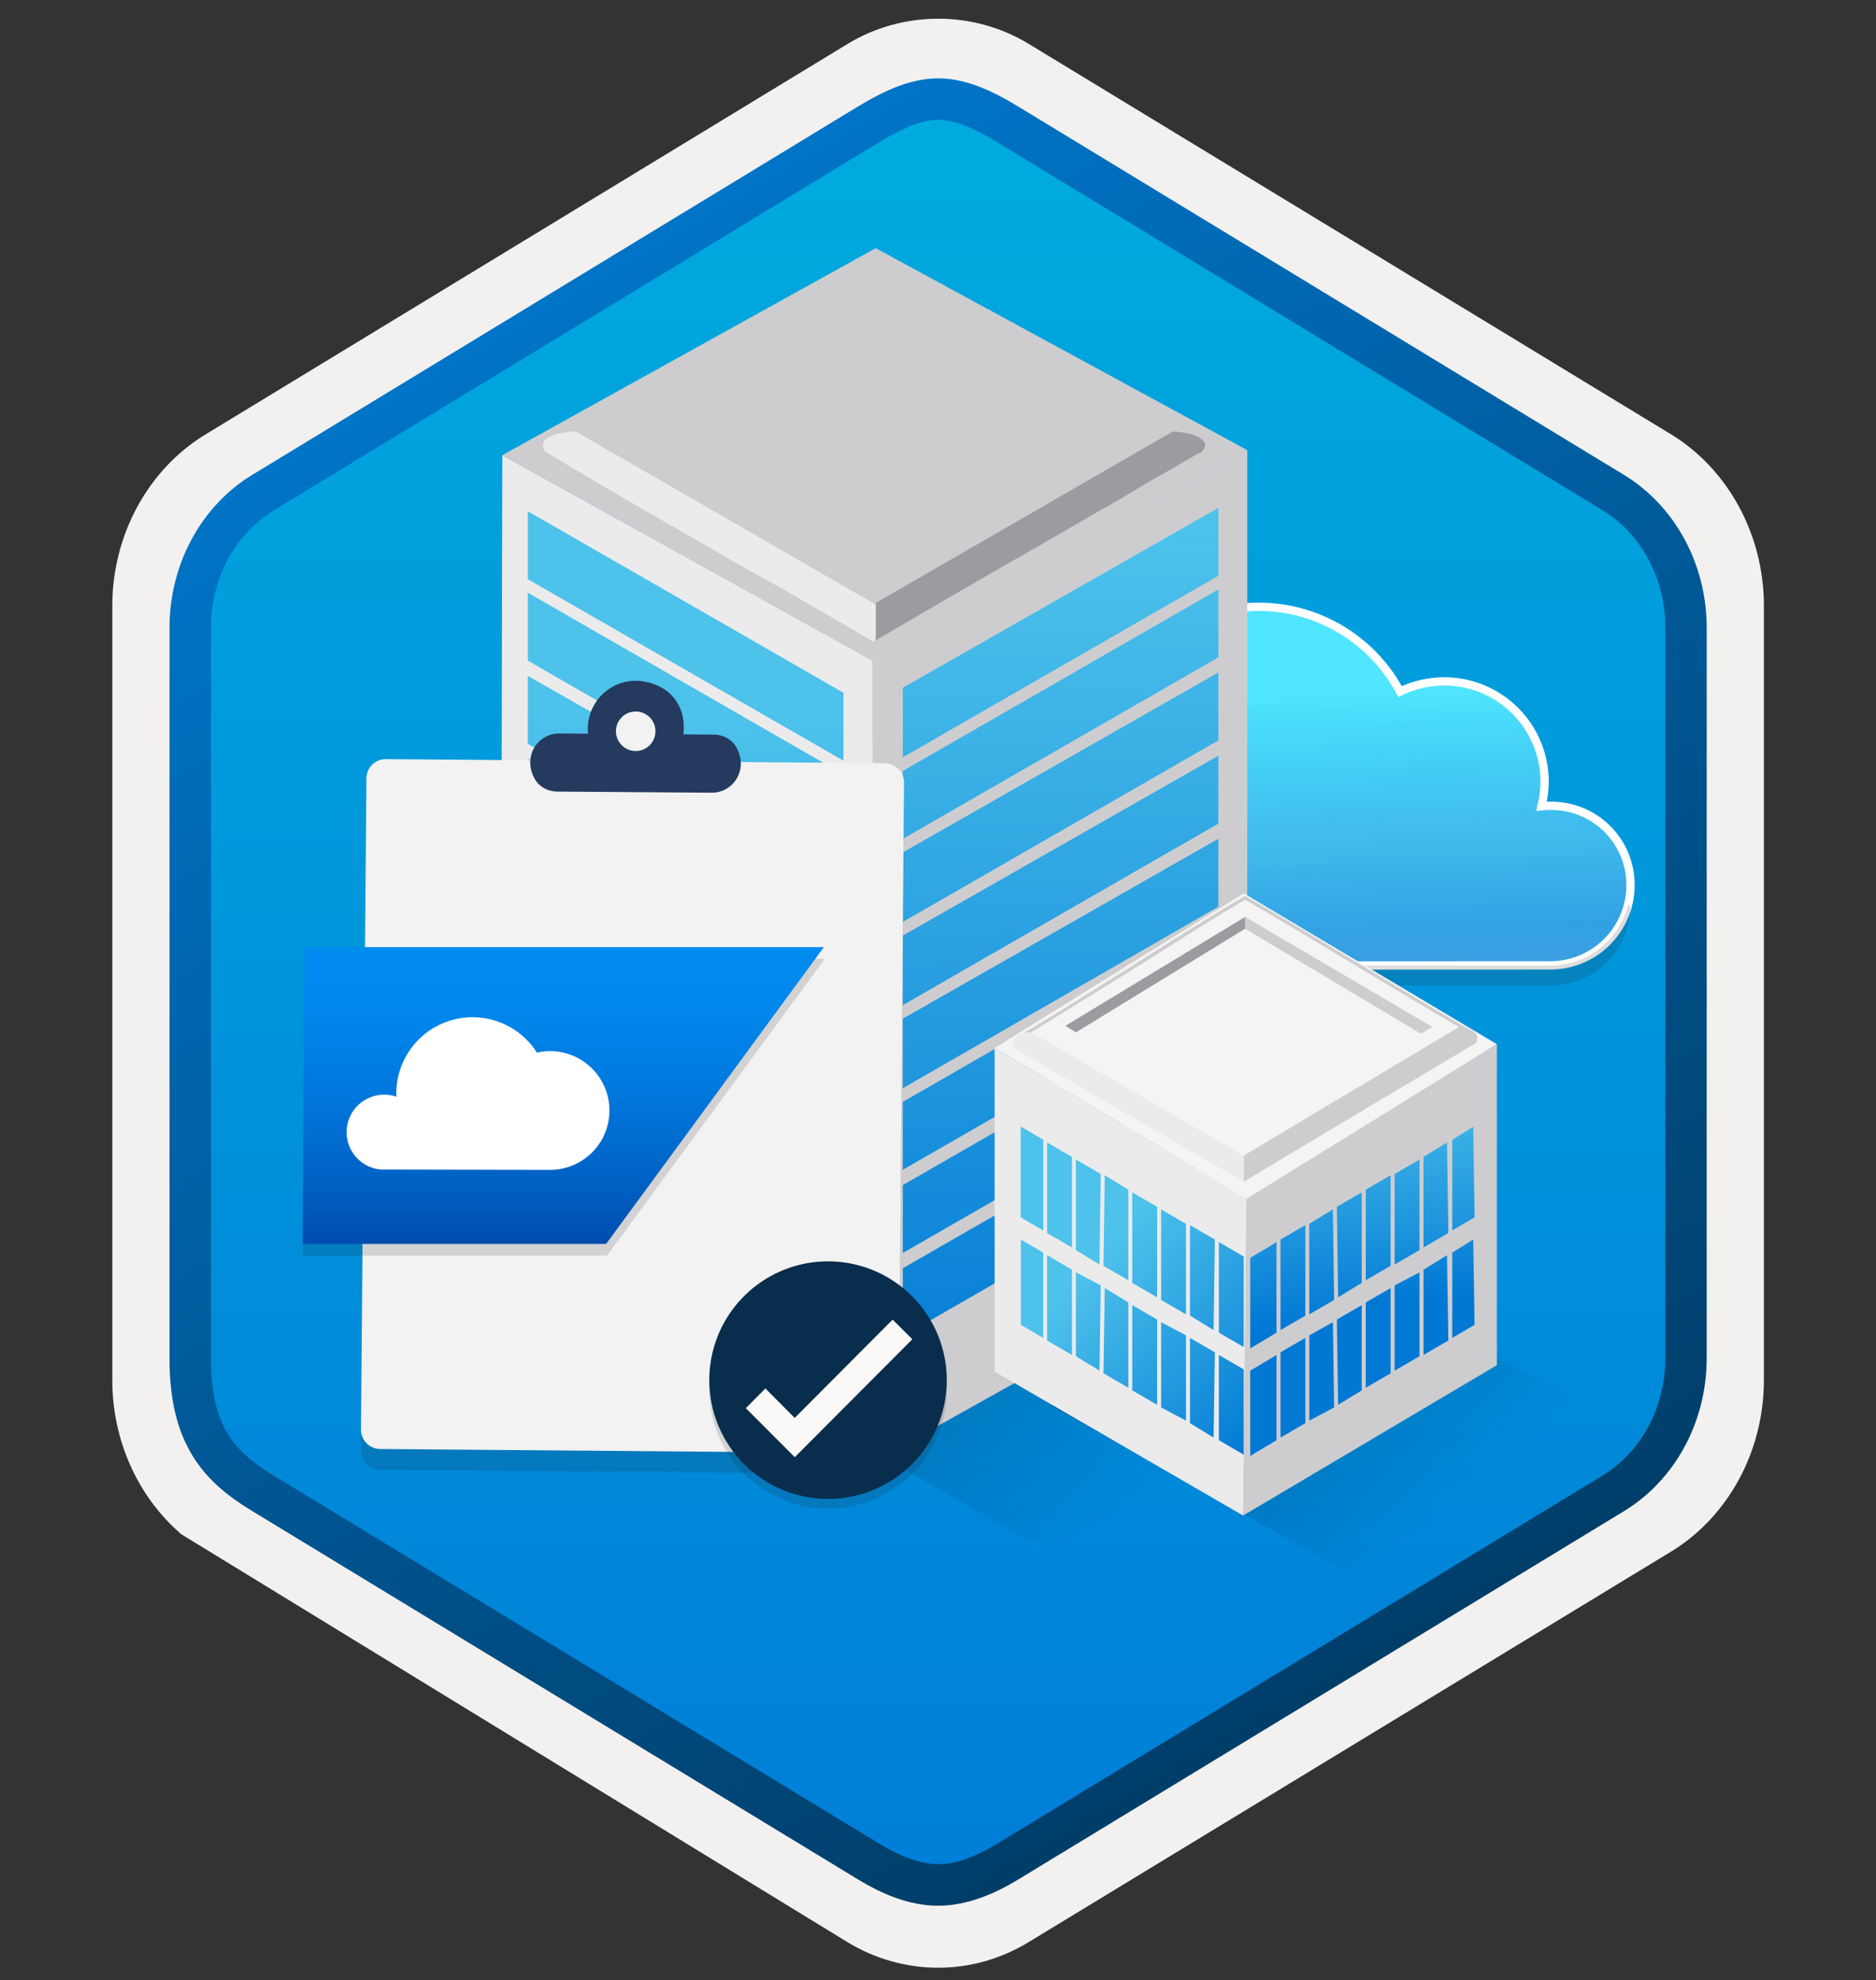 <svg width="181" height="191" viewBox="0 0 181 191" fill="none" xmlns="http://www.w3.org/2000/svg">
<rect x="0" y="0" width="181" height="191" fill="#333333" stroke="none"/>
<path d="M90.514 189.807C93.574 189.807 96.584 188.957 99.244 187.337L161.214 149.677C166.754 146.307 170.184 139.977 170.184 133.137V58.427C170.184 51.607 166.754 45.267 161.214 41.887L99.244 4.227C93.914 0.987 87.094 1.007 81.794 4.227L19.824 41.907C14.284 45.277 10.834 51.607 10.834 58.447V133.147C10.834 138.907 13.284 144.327 17.384 147.897V147.927L81.794 187.357C84.434 188.957 87.454 189.807 90.514 189.807ZM91.164 8.757C93.114 8.757 95.594 9.967 97.304 11.017L158.064 48.207C161.814 50.487 163.934 57.087 163.934 61.837L163.304 133.137C163.304 137.887 160.104 142.157 156.354 144.437L95.954 180.817C92.524 182.907 89.734 182.907 86.294 180.817L25.084 144.347C21.334 142.067 18.314 137.867 18.314 133.137V59.497C18.314 54.757 21.044 49.867 24.814 47.577L85.394 11.017C87.094 9.977 89.214 8.757 91.164 8.757Z" fill="#F2F1F0"/>
<path fill-rule="evenodd" clip-rule="evenodd" d="M98.414 12.337C95.964 10.837 93.244 10.087 90.514 10.087C87.784 10.087 85.064 10.847 82.614 12.337L26.484 46.667C21.464 49.737 18.354 55.487 18.354 61.737V129.837C18.354 136.067 21.454 141.837 26.484 144.907L82.614 179.237C85.064 180.737 87.784 181.487 90.514 181.487C93.244 181.487 95.964 180.747 98.414 179.237L154.544 144.907C159.564 141.837 162.674 136.067 162.674 129.837V61.737C162.674 55.507 159.574 49.757 154.544 46.667L98.414 12.337Z" fill="url(#paint0_linear_533_21019)"/>
<path fill-rule="evenodd" clip-rule="evenodd" d="M90.514 11.557C92.194 11.557 94.084 12.427 96.144 13.677L154.614 49.217C158.264 51.437 160.674 55.707 160.674 60.537V131.017C160.674 135.837 158.264 140.117 154.614 142.337L96.154 177.877C94.194 179.067 92.274 179.817 90.524 179.817C88.774 179.817 86.854 179.067 84.894 177.877L26.414 142.347C24.404 141.117 22.954 139.917 21.974 138.307C20.994 136.707 20.354 134.487 20.354 131.027V60.547C20.354 55.717 22.764 51.447 26.414 49.227L84.874 13.687C86.964 12.437 88.824 11.557 90.514 11.557ZM98.224 181.307L156.684 145.767C161.604 142.777 164.664 137.157 164.664 131.027V60.547C164.664 54.417 161.604 48.797 156.684 45.807L98.224 10.267C96.114 8.987 93.404 7.557 90.514 7.557C87.614 7.557 84.904 8.997 82.814 10.257H82.804L24.334 45.807C19.414 48.797 16.354 54.417 16.354 60.547V131.027C16.354 134.987 17.094 137.977 18.554 140.387C20.014 142.787 22.074 144.387 24.334 145.757L82.794 181.297C85.014 182.647 87.684 183.827 90.504 183.827C93.324 183.827 96.004 182.657 98.224 181.307Z" fill="url(#paint1_linear_533_21019)"/>
<path d="M107.549 93.138C105.596 93.14 103.715 92.401 102.286 91.071C100.856 89.74 99.984 87.917 99.845 85.969C99.707 84.021 100.313 82.093 101.541 80.574C102.768 79.055 104.526 78.058 106.459 77.784C106.146 76.538 105.984 75.258 105.979 73.973C105.983 70.527 107.137 67.181 109.26 64.466C111.382 61.752 114.351 59.824 117.694 58.989C121.037 58.154 124.564 58.461 127.713 59.859C130.863 61.257 133.455 63.668 135.077 66.708C136.411 66.062 137.872 65.726 139.354 65.724C141.917 65.728 144.374 66.748 146.187 68.559C148 70.371 149.022 72.828 149.028 75.391C149.022 76.192 148.922 76.99 148.731 77.769C149.022 77.737 149.315 77.725 149.607 77.731C150.619 77.72 151.622 77.91 152.559 78.29C153.496 78.671 154.348 79.234 155.066 79.947C155.783 80.66 156.352 81.509 156.738 82.444C157.124 83.379 157.32 84.381 157.315 85.392C157.313 87.443 156.497 89.41 155.046 90.859C153.595 92.308 151.628 93.123 149.577 93.123L107.549 93.138Z" fill="url(#paint2_linear_533_21019)"/>
<path opacity="0.25" d="M107.549 93.138C105.596 93.14 103.715 92.401 102.286 91.071C100.856 89.74 99.984 87.917 99.845 85.969C99.707 84.021 100.313 82.093 101.541 80.574C102.768 79.055 104.526 78.058 106.459 77.784C106.146 76.538 105.984 75.258 105.979 73.973C105.983 70.527 107.137 67.181 109.26 64.466C111.382 61.752 114.351 59.824 117.694 58.989C121.037 58.154 124.564 58.461 127.713 59.859C130.863 61.257 133.455 63.668 135.077 66.708C136.411 66.062 137.872 65.726 139.354 65.724C141.917 65.728 144.374 66.748 146.187 68.559C148 70.371 149.022 72.828 149.028 75.391C149.022 76.192 148.922 76.99 148.731 77.769C149.022 77.737 149.315 77.725 149.607 77.731C150.619 77.72 151.622 77.91 152.559 78.29C153.496 78.671 154.348 79.234 155.066 79.947C155.783 80.66 156.352 81.509 156.738 82.444C157.124 83.379 157.32 84.381 157.315 85.392C157.313 87.443 156.497 89.41 155.046 90.859C153.595 92.308 151.628 93.123 149.577 93.123L107.549 93.138Z" fill="url(#paint3_linear_533_21019)"/>
<path d="M107.549 93.138C105.596 93.14 103.715 92.401 102.286 91.071C100.856 89.74 99.984 87.917 99.845 85.969C99.707 84.021 100.313 82.093 101.541 80.574C102.768 79.055 104.526 78.058 106.459 77.784C106.146 76.538 105.984 75.258 105.979 73.973C105.983 70.527 107.137 67.181 109.26 64.466C111.382 61.752 114.351 59.824 117.694 58.989C121.037 58.154 124.564 58.461 127.713 59.859C130.863 61.257 133.455 63.668 135.077 66.708C136.411 66.062 137.872 65.726 139.354 65.724C141.917 65.728 144.374 66.748 146.187 68.559C148 70.371 149.022 72.828 149.028 75.391C149.022 76.192 148.922 76.99 148.731 77.769C149.022 77.737 149.315 77.725 149.607 77.731C150.619 77.72 151.622 77.91 152.559 78.29C153.496 78.671 154.348 79.234 155.066 79.947C155.783 80.66 156.352 81.509 156.738 82.444C157.124 83.379 157.32 84.381 157.315 85.392C157.313 87.443 156.497 89.41 155.046 90.859C153.595 92.308 151.628 93.123 149.577 93.123L107.549 93.138Z" stroke="white" stroke-width="0.8" stroke-miterlimit="10"/>
<path opacity="0.25" d="M106.099 75.802C106.028 76.389 105.987 76.98 105.977 77.571C105.977 77.67 105.977 77.769 105.977 77.868C106.131 77.832 106.286 77.804 106.442 77.784C106.284 77.132 106.17 76.47 106.099 75.802Z" fill="url(#paint4_linear_533_21019)"/>
<path opacity="0.15" d="M149.575 93.138H107.547C105.81 93.136 104.123 92.549 102.76 91.472C101.396 90.394 100.435 88.889 100.031 87.199C99.894 87.771 99.81 86.719 99.81 87.336C99.812 89.388 100.628 91.355 102.079 92.806C103.529 94.256 105.496 95.072 107.547 95.074H149.575C151.627 95.072 153.594 94.256 155.045 92.806C156.495 91.355 157.311 89.388 157.313 87.336C157.313 86.719 157.229 87.778 157.092 87.199C156.688 88.889 155.726 90.394 154.363 91.472C152.999 92.549 151.313 93.136 149.575 93.138V93.138Z" fill="#1F1D20"/>
<path opacity="0.25" d="M148.935 77.769C148.935 77.563 148.881 77.365 148.843 77.167C148.805 77.373 148.783 77.578 148.729 77.784C148.797 77.772 148.866 77.766 148.935 77.769V77.769Z" fill="url(#paint5_linear_533_21019)"/>
<path opacity="0.25" d="M100.907 149.454L62.199 127.64L99.749 109.43L136.326 129.6L100.907 149.454Z" fill="url(#paint6_linear_533_21019)"/>
<path d="M84.487 63.88L84.329 140.994L48.305 121.351L48.463 43.908L84.487 63.88Z" fill="#EBEBEB"/>
<path d="M84.158 63.552L84.316 140.994L120.34 120.851V43.422L84.158 63.552Z" fill="#CDCDD0"/>
<path d="M120.34 43.421L84.158 63.723L48.463 43.908L84.487 23.936L120.34 43.421Z" fill="#CDCDD0"/>
<path d="M81.382 66.828V73.38L50.923 55.868V49.316L81.382 66.828Z" fill="url(#paint7_linear_533_21019)"/>
<path d="M81.382 74.696V81.248L50.923 63.723V57.17L81.382 74.696Z" fill="url(#paint8_linear_533_21019)"/>
<path d="M81.382 82.55V89.261L50.923 71.749V65.196L81.382 82.55Z" fill="url(#paint9_linear_533_21019)"/>
<path d="M81.382 90.576V97.286L50.923 79.761V73.209L81.382 90.576Z" fill="url(#paint10_linear_533_21019)"/>
<path d="M81.382 98.589V105.299L50.923 87.787V81.235L81.382 98.589Z" fill="url(#paint11_linear_533_21019)"/>
<path d="M81.382 106.615V113.325L50.923 95.813V89.103L81.382 106.615Z" fill="url(#paint12_linear_533_21019)"/>
<path d="M81.382 114.64V121.351L50.923 103.667V97.115L81.382 114.64Z" fill="url(#paint13_linear_533_21019)"/>
<path d="M81.382 122.653V129.205L50.923 111.693V105.141L81.382 122.653Z" fill="url(#paint14_linear_533_21019)"/>
<path d="M87.105 66.341V73.051L117.551 55.539V48.987L87.105 66.341Z" fill="url(#paint15_linear_533_21019)"/>
<path d="M87.105 74.367V80.919L117.551 63.407V56.855L87.105 74.367Z" fill="url(#paint16_linear_533_21019)"/>
<path d="M87.105 82.222V88.932L117.551 71.419V64.867L87.105 82.222Z" fill="url(#paint17_linear_533_21019)"/>
<path d="M87.105 90.247V96.957L117.551 79.445V72.893L87.105 90.247Z" fill="url(#paint18_linear_533_21019)"/>
<path d="M87.105 98.26V104.97L117.551 87.458V80.906L87.105 98.26Z" fill="url(#paint19_linear_533_21019)"/>
<path d="M87.105 106.286V112.838L117.551 95.326V88.774L87.105 106.286Z" fill="url(#paint20_linear_533_21019)"/>
<path d="M87.105 114.312V120.864L117.551 103.352V96.8L87.105 114.312Z" fill="url(#paint21_linear_533_21019)"/>
<path d="M87.105 122.337V128.89L117.551 111.378V104.825L87.105 122.337Z" fill="url(#paint22_linear_533_21019)"/>
<path d="M84.158 24.107C94.631 30.159 105.117 36.224 115.59 42.277C115.103 41.948 114.274 41.79 113.13 41.619L84.158 24.922C84.158 24.423 84.158 24.107 84.158 24.107Z" fill="#CDCDD0"/>
<path d="M53.054 42.277C62.383 36.869 71.711 31.304 81.211 25.896C82.197 25.409 83.342 24.58 84.316 24.094C84.316 24.094 84.316 24.252 84.316 24.909L55.515 41.619C54.199 41.777 53.383 41.948 53.054 42.277Z" fill="#CDCDD0"/>
<path d="M84.329 61.92C80.066 59.46 75.974 57.013 71.724 54.71C65.501 51.105 59.12 47.5 52.896 43.737C52.568 43.579 52.41 43.408 52.41 43.079C52.252 42.593 52.739 41.764 55.515 41.606L84.487 58.315C84.487 60.118 84.487 61.262 84.487 61.591C84.329 61.92 84.329 61.92 84.329 61.92Z" fill="#EBEBEB"/>
<path d="M115.59 43.75L112.485 45.553C110.353 46.697 108.393 48.013 106.261 49.158L103.156 50.96L100.051 52.763C94.815 55.71 89.578 58.815 84.5 61.762C84.5 61.762 84.5 61.762 84.5 61.433C84.5 61.104 84.5 59.96 84.5 58.157L113.156 41.619C115.945 41.777 116.432 42.763 116.261 43.092C116.09 43.421 115.919 43.75 115.59 43.75Z" fill="#9B9BA0"/>
<path opacity="0.25" d="M129.726 151.531L101.504 135.63L128.893 122.353L155.56 137.064L129.726 151.531Z" fill="url(#paint23_linear_533_21019)"/>
<path d="M120.505 115.775L119.946 146.194L95.963 132.306V101.094L120.505 115.775Z" fill="#EBEBEB"/>
<path d="M120.251 115.389L119.946 146.184L144.417 131.686V100.718L120.251 115.389Z" fill="#CDCDD0"/>
<path d="M144.417 100.718L120.251 115.643L95.963 101.094L119.997 86.17L144.417 100.718Z" fill="#F4F4F4"/>
<path d="M106.587 113.365L106.465 122.099L108.864 123.491V114.758L106.587 113.365Z" fill="url(#paint24_linear_533_21019)"/>
<path d="M98.494 108.689V117.422L100.65 118.683V109.95L98.494 108.689Z" fill="url(#paint25_linear_533_21019)"/>
<path d="M112.026 116.659V125.393L114.426 126.785V118.052L112.026 116.659Z" fill="url(#paint26_linear_533_21019)"/>
<path d="M101.026 110.204V118.937L103.425 120.33V111.596L101.026 110.204Z" fill="url(#paint27_linear_533_21019)"/>
<path d="M103.801 111.851V120.584L106.079 121.977L106.201 113.243L103.801 111.851Z" fill="url(#paint28_linear_533_21019)"/>
<path d="M119.997 129.937V121.204L117.598 119.811V128.544L119.997 129.937Z" fill="url(#paint29_linear_533_21019)"/>
<path d="M114.812 118.174V126.907L117.089 128.3L117.211 119.567L114.812 118.174Z" fill="url(#paint30_linear_533_21019)"/>
<path d="M109.241 115.013V123.746L111.64 125.139V116.405L109.241 115.013Z" fill="url(#paint31_linear_533_21019)"/>
<path d="M106.587 124.244L106.465 132.469L108.864 133.861V125.637L106.587 124.244Z" fill="url(#paint32_linear_533_21019)"/>
<path d="M98.494 119.567V127.792L100.65 129.053V120.828L98.494 119.567Z" fill="url(#paint33_linear_533_21019)"/>
<path d="M98.494 108.689V117.422L100.65 118.683V109.95L98.494 108.689Z" fill="url(#paint34_linear_533_21019)"/>
<path d="M112.026 127.538V135.763L114.426 137.034V128.809L112.026 127.538Z" fill="url(#paint35_linear_533_21019)"/>
<path d="M101.026 121.082V129.307L103.425 130.7V122.475L101.026 121.082Z" fill="url(#paint36_linear_533_21019)"/>
<path d="M103.801 122.729V130.822L106.079 132.215L106.201 123.99L103.801 122.729Z" fill="url(#paint37_linear_533_21019)"/>
<path d="M119.997 140.317V132.093L117.598 130.7V138.925L119.997 140.317Z" fill="url(#paint38_linear_533_21019)"/>
<path d="M114.812 129.053V137.278L117.089 138.67L117.211 130.446L114.812 129.053Z" fill="url(#paint39_linear_533_21019)"/>
<path d="M109.241 125.891V134.116L111.64 135.508V127.284L109.241 125.891Z" fill="url(#paint40_linear_533_21019)"/>
<path d="M134.169 113.365V122.099L131.77 123.491V114.758L134.169 113.365Z" fill="url(#paint41_linear_533_21019)"/>
<path d="M142.14 108.689L142.272 117.422L140.117 118.683V109.95L142.14 108.689Z" fill="url(#paint42_linear_533_21019)"/>
<path d="M128.598 116.659L128.72 125.393L126.321 126.785V118.052L128.598 116.659Z" fill="url(#paint43_linear_533_21019)"/>
<path d="M139.608 110.204L139.741 118.937L137.341 120.33V111.596L139.608 110.204Z" fill="url(#paint44_linear_533_21019)"/>
<path d="M136.955 111.851V120.584L134.555 121.977V113.243L136.955 111.851Z" fill="url(#paint45_linear_533_21019)"/>
<path d="M120.627 130.069V121.336L123.159 119.821V128.554L120.627 130.069Z" fill="url(#paint46_linear_533_21019)"/>
<path d="M125.944 118.174V126.907L123.545 128.3V119.567L125.944 118.174Z" fill="url(#paint47_linear_533_21019)"/>
<path d="M131.384 115.013V123.746L129.106 125.139L128.984 116.405L131.384 115.013Z" fill="url(#paint48_linear_533_21019)"/>
<path d="M134.169 124.244V132.469L131.77 133.861V125.637L134.169 124.244Z" fill="url(#paint49_linear_533_21019)"/>
<path d="M142.14 119.567L142.272 127.792L140.117 129.053V120.828L142.14 119.567Z" fill="url(#paint50_linear_533_21019)"/>
<path d="M128.598 127.538L128.72 135.763L126.321 137.034V128.809L128.598 127.538Z" fill="url(#paint51_linear_533_21019)"/>
<path d="M139.608 121.082L139.741 129.307L137.341 130.7V122.475L139.608 121.082Z" fill="url(#paint52_linear_533_21019)"/>
<path d="M136.955 122.729V130.822L134.555 132.215V123.99L136.955 122.729Z" fill="url(#paint53_linear_533_21019)"/>
<path d="M120.627 140.439V132.215L123.159 130.7V138.925L120.627 140.439Z" fill="url(#paint54_linear_533_21019)"/>
<path d="M125.944 129.053V137.278L123.545 138.67V130.446L125.944 129.053Z" fill="url(#paint55_linear_533_21019)"/>
<path d="M131.384 125.891V134.116L129.106 135.508L128.984 127.284L131.384 125.891Z" fill="url(#paint56_linear_533_21019)"/>
<path d="M120.129 86.424C127.337 90.602 134.8 95.279 142.018 99.457C141.764 99.335 141.388 99.203 140.747 99.081L120.129 86.8C120.129 86.546 120.129 86.424 120.129 86.424Z" fill="#CDCDD0"/>
<path d="M98.24 99.956C105.326 95.787 113.043 90.592 120.129 86.424C120.129 86.424 120.129 86.546 120.129 86.8L99.501 99.579C98.871 99.579 98.494 99.701 98.24 99.956Z" fill="#CDCDD0"/>
<path d="M140.747 99.071C134.291 102.741 126.321 107.672 119.997 111.464C113.541 107.794 105.957 103.372 99.501 99.569C105.957 95.909 113.795 90.47 120.129 86.8C126.575 90.47 134.291 95.401 140.747 99.071Z" fill="#F4F4F4"/>
<path d="M119.997 113.996C112.789 109.817 105.326 105.517 98.24 101.348C97.986 101.226 97.864 101.094 97.732 100.718C97.61 100.342 97.986 99.701 99.501 99.579L119.997 111.474C119.997 112.613 119.997 113.376 119.997 113.752C119.997 113.874 119.997 113.996 119.997 113.996Z" fill="#EBEBEB"/>
<path d="M142.018 100.84C142.018 100.84 122.03 112.735 120.007 113.996C120.007 113.996 120.007 112.603 120.007 111.464L140.757 99.071C142.272 99.193 142.658 99.956 142.526 100.21C142.516 100.596 142.262 100.718 142.018 100.84Z" fill="#CDCDD0"/>
<path d="M120.129 89.586V88.447L138.216 99.071L137.077 99.701L120.129 89.586Z" fill="#CDCDD0"/>
<path d="M120.129 89.586V88.447L102.795 98.949L103.812 99.579L120.129 89.586Z" fill="#9B9BA0"/>
<path opacity="0.15" d="M85.356 75.608L37.233 75.212C36.189 75.201 35.343 76.036 35.343 77.08L34.827 139.881C34.816 140.925 35.651 141.771 36.694 141.771L84.817 142.167C85.861 142.178 86.707 141.343 86.707 140.299L87.223 77.497C87.212 76.465 86.377 75.619 85.356 75.608Z" fill="#1F1D20"/>
<path d="M85.367 73.619L37.244 73.223C36.2 73.212 35.354 74.047 35.354 75.091L34.827 137.882C34.816 138.925 35.651 139.771 36.694 139.771L84.817 140.167C85.861 140.178 86.707 139.343 86.707 138.299L87.223 75.498C87.223 74.476 86.399 73.63 85.367 73.619Z" fill="#F2F2F2"/>
<path fill-rule="evenodd" clip-rule="evenodd" d="M63.821 66.324C65.183 67.06 65.975 68.521 65.964 70.059V70.433C65.964 70.576 65.953 70.697 65.942 70.839L68.897 70.861C69.776 70.872 70.6 71.312 71.04 72.081C72.27 74.267 70.71 76.487 68.655 76.465L53.735 76.355C52.856 76.344 52.032 75.904 51.593 75.135C50.362 72.949 51.922 70.729 53.977 70.751L56.724 70.773C56.713 70.641 56.713 70.51 56.713 70.367V70.246C56.757 66.906 60.305 64.434 63.821 66.324Z" fill="#243A5E"/>
<path d="M61.316 72.443C62.371 72.454 63.228 71.608 63.239 70.554C63.25 69.499 62.404 68.642 61.349 68.631C60.294 68.62 59.437 69.466 59.426 70.521C59.426 71.576 60.261 72.432 61.316 72.443Z" fill="#F2F2F2"/>
<path opacity="0.15" d="M79.89 145.519C82.156 145.519 84.371 144.847 86.255 143.588C88.139 142.329 89.608 140.539 90.475 138.446C91.342 136.352 91.569 134.048 91.127 131.826C90.685 129.603 89.593 127.561 87.991 125.959C86.389 124.357 84.348 123.266 82.125 122.823C79.903 122.381 77.598 122.608 75.504 123.475C73.411 124.343 71.622 125.811 70.363 127.695C69.104 129.58 68.432 131.795 68.432 134.061C68.432 135.566 68.728 137.055 69.303 138.446C69.879 139.836 70.724 141.099 71.788 142.163C72.852 143.227 74.114 144.071 75.504 144.646C76.894 145.222 78.385 145.519 79.89 145.519Z" fill="#1F1D20"/>
<path d="M79.89 144.584C82.156 144.584 84.371 143.913 86.255 142.654C88.139 141.395 89.608 139.605 90.475 137.512C91.342 135.418 91.569 133.114 91.127 130.891C90.685 128.669 89.593 126.627 87.991 125.025C86.388 123.423 84.348 122.331 82.125 121.889C79.903 121.447 77.598 121.674 75.504 122.541C73.411 123.409 71.622 124.877 70.363 126.761C69.104 128.645 68.432 130.861 68.432 133.127C68.432 134.632 68.728 136.121 69.303 137.512C69.879 138.902 70.724 140.165 71.788 141.229C72.852 142.293 74.114 143.137 75.504 143.712C76.894 144.288 78.385 144.584 79.89 144.584Z" fill="#092D4C"/>
<path d="M86.123 127.291L76.673 136.772L73.846 133.929L71.962 135.83L76.682 140.559L88.024 129.184L86.123 127.291Z" fill="#FAF9F8"/>
<path opacity="0.15" d="M58.569 121.119H29.2L29.378 92.485H79.582L58.569 121.119Z" fill="#1F1D20"/>
<path d="M58.477 119.993H29.207L29.354 91.359L79.49 91.359L58.477 119.993Z" fill="url(#paint57_linear_533_21019)"/>
<path d="M58.666 108.357C58.675 108.299 58.691 108.24 58.7 108.19C58.856 107.363 58.829 106.511 58.62 105.696C58.41 104.88 58.024 104.121 57.488 103.472C56.952 102.823 56.279 102.299 55.518 101.939C54.757 101.579 53.926 101.391 53.084 101.388C52.654 101.387 52.224 101.437 51.806 101.539C50.952 100.192 49.685 99.16 48.194 98.596C46.703 98.033 45.069 97.968 43.539 98.413C42.008 98.858 40.664 99.788 39.707 101.063C38.751 102.338 38.234 103.889 38.235 105.483C38.235 105.583 38.235 105.683 38.243 105.784C37.861 105.655 37.46 105.59 37.057 105.591C36.128 105.592 35.236 105.949 34.563 106.589C33.89 107.229 33.49 108.103 33.443 109.03C33.397 109.958 33.709 110.867 34.315 111.571C34.921 112.275 35.774 112.719 36.698 112.811L53.076 112.845C54.095 112.843 55.096 112.571 55.976 112.056C56.855 111.54 57.582 110.8 58.081 109.912C58.106 109.861 58.14 109.811 58.165 109.761C58.386 109.314 58.554 108.843 58.666 108.357V108.357Z" fill="white"/>
<defs>
<linearGradient id="paint0_linear_533_21019" x1="90.514" y1="10.087" x2="90.514" y2="181.487" gradientUnits="userSpaceOnUse">
<stop stop-color="#00ABDE"/>
<stop offset="1" stop-color="#007ED8"/>
</linearGradient>
<linearGradient id="paint1_linear_533_21019" x1="36.634" y1="4.878" x2="203.311" y2="287.209" gradientUnits="userSpaceOnUse">
<stop stop-color="#007ED8"/>
<stop offset="0.707" stop-color="#002D4C"/>
</linearGradient>
<linearGradient id="paint2_linear_533_21019" x1="126.999" y1="38.78" x2="128.937" y2="97.814" gradientUnits="userSpaceOnUse">
<stop offset="0.474" stop-color="#50E6FF"/>
<stop offset="1" stop-color="#0078D4"/>
</linearGradient>
<linearGradient id="paint3_linear_533_21019" x1="127.301" y1="34.3" x2="128.818" y2="95.867" gradientUnits="userSpaceOnUse">
<stop offset="0.57" stop-color="white" stop-opacity="0"/>
<stop offset="0.78" stop-color="white" stop-opacity="0.43"/>
<stop offset="0.9" stop-color="white" stop-opacity="0.5"/>
<stop offset="1" stop-color="white"/>
</linearGradient>
<linearGradient id="paint4_linear_533_21019" x1="4109.27" y1="11583.5" x2="4127.35" y2="11418.5" gradientUnits="userSpaceOnUse">
<stop offset="0.57" stop-color="white" stop-opacity="0"/>
<stop offset="0.78" stop-color="white" stop-opacity="0.43"/>
<stop offset="0.9" stop-color="white" stop-opacity="0.5"/>
<stop offset="1" stop-color="white"/>
</linearGradient>
<linearGradient id="paint5_linear_533_21019" x1="1930.89" y1="3515.81" x2="1934.57" y2="3466.21" gradientUnits="userSpaceOnUse">
<stop offset="0.57" stop-color="white" stop-opacity="0"/>
<stop offset="0.78" stop-color="white" stop-opacity="0.43"/>
<stop offset="0.9" stop-color="white" stop-opacity="0.5"/>
<stop offset="1" stop-color="white"/>
</linearGradient>
<linearGradient id="paint6_linear_533_21019" x1="82.012" y1="109.079" x2="118.935" y2="150.912" gradientUnits="userSpaceOnUse">
<stop/>
<stop offset="0.822" stop-opacity="0"/>
</linearGradient>
<linearGradient id="paint7_linear_533_21019" x1="68.252" y1="137.386" x2="66.058" y2="57.975" gradientUnits="userSpaceOnUse">
<stop stop-color="#0078D4"/>
<stop offset="0.848" stop-color="#4DC2EB"/>
</linearGradient>
<linearGradient id="paint8_linear_533_21019" x1="68.018" y1="136.77" x2="65.824" y2="57.359" gradientUnits="userSpaceOnUse">
<stop stop-color="#0078D4"/>
<stop offset="0.848" stop-color="#4DC2EB"/>
</linearGradient>
<linearGradient id="paint9_linear_533_21019" x1="67.769" y1="135.703" x2="65.576" y2="56.291" gradientUnits="userSpaceOnUse">
<stop stop-color="#0078D4"/>
<stop offset="0.848" stop-color="#4DC2EB"/>
</linearGradient>
<linearGradient id="paint10_linear_533_21019" x1="67.518" y1="134.635" x2="65.324" y2="55.224" gradientUnits="userSpaceOnUse">
<stop stop-color="#0078D4"/>
<stop offset="0.848" stop-color="#4DC2EB"/>
</linearGradient>
<linearGradient id="paint11_linear_533_21019" x1="67.267" y1="133.567" x2="65.073" y2="54.157" gradientUnits="userSpaceOnUse">
<stop stop-color="#0078D4"/>
<stop offset="0.848" stop-color="#4DC2EB"/>
</linearGradient>
<linearGradient id="paint12_linear_533_21019" x1="67.016" y1="132.5" x2="64.822" y2="53.088" gradientUnits="userSpaceOnUse">
<stop stop-color="#0078D4"/>
<stop offset="0.848" stop-color="#4DC2EB"/>
</linearGradient>
<linearGradient id="paint13_linear_533_21019" x1="66.767" y1="131.433" x2="64.573" y2="52.022" gradientUnits="userSpaceOnUse">
<stop stop-color="#0078D4"/>
<stop offset="0.848" stop-color="#4DC2EB"/>
</linearGradient>
<linearGradient id="paint14_linear_533_21019" x1="66.516" y1="130.365" x2="64.322" y2="50.954" gradientUnits="userSpaceOnUse">
<stop stop-color="#0078D4"/>
<stop offset="0.848" stop-color="#4DC2EB"/>
</linearGradient>
<linearGradient id="paint15_linear_533_21019" x1="102.908" y1="146.052" x2="102.151" y2="34.126" gradientUnits="userSpaceOnUse">
<stop stop-color="#0078D4"/>
<stop offset="0.848" stop-color="#4DC2EB"/>
</linearGradient>
<linearGradient id="paint16_linear_533_21019" x1="102.85" y1="145.456" x2="102.094" y2="33.53" gradientUnits="userSpaceOnUse">
<stop stop-color="#0078D4"/>
<stop offset="0.848" stop-color="#4DC2EB"/>
</linearGradient>
<linearGradient id="paint17_linear_533_21019" x1="102.788" y1="144.338" x2="102.032" y2="32.412" gradientUnits="userSpaceOnUse">
<stop stop-color="#0078D4"/>
<stop offset="0.848" stop-color="#4DC2EB"/>
</linearGradient>
<linearGradient id="paint18_linear_533_21019" x1="102.727" y1="143.222" x2="101.971" y2="31.294" gradientUnits="userSpaceOnUse">
<stop stop-color="#0078D4"/>
<stop offset="0.848" stop-color="#4DC2EB"/>
</linearGradient>
<linearGradient id="paint19_linear_533_21019" x1="102.665" y1="142.103" x2="101.909" y2="30.177" gradientUnits="userSpaceOnUse">
<stop stop-color="#0078D4"/>
<stop offset="0.848" stop-color="#4DC2EB"/>
</linearGradient>
<linearGradient id="paint20_linear_533_21019" x1="102.604" y1="140.985" x2="101.848" y2="29.059" gradientUnits="userSpaceOnUse">
<stop stop-color="#0078D4"/>
<stop offset="0.848" stop-color="#4DC2EB"/>
</linearGradient>
<linearGradient id="paint21_linear_533_21019" x1="102.543" y1="139.867" x2="101.786" y2="27.941" gradientUnits="userSpaceOnUse">
<stop stop-color="#0078D4"/>
<stop offset="0.848" stop-color="#4DC2EB"/>
</linearGradient>
<linearGradient id="paint22_linear_533_21019" x1="102.481" y1="138.751" x2="101.725" y2="26.823" gradientUnits="userSpaceOnUse">
<stop stop-color="#0078D4"/>
<stop offset="0.848" stop-color="#4DC2EB"/>
</linearGradient>
<linearGradient id="paint23_linear_533_21019" x1="115.954" y1="122.093" x2="142.88" y2="152.598" gradientUnits="userSpaceOnUse">
<stop/>
<stop offset="0.822" stop-opacity="0"/>
</linearGradient>
<linearGradient id="paint24_linear_533_21019" x1="128.343" y1="139.107" x2="104.694" y2="115.458" gradientUnits="userSpaceOnUse">
<stop stop-color="#0078D4"/>
<stop offset="0.848" stop-color="#4DC2EB"/>
</linearGradient>
<linearGradient id="paint25_linear_533_21019" x1="128.124" y1="142.241" x2="104.329" y2="118.446" gradientUnits="userSpaceOnUse">
<stop stop-color="#0078D4"/>
<stop offset="0.848" stop-color="#4DC2EB"/>
</linearGradient>
<linearGradient id="paint26_linear_533_21019" x1="128.612" y1="137.098" x2="104.966" y2="113.454" gradientUnits="userSpaceOnUse">
<stop stop-color="#0078D4"/>
<stop offset="0.848" stop-color="#4DC2EB"/>
</linearGradient>
<linearGradient id="paint27_linear_533_21019" x1="128.074" y1="141.114" x2="104.423" y2="117.464" gradientUnits="userSpaceOnUse">
<stop stop-color="#0078D4"/>
<stop offset="0.848" stop-color="#4DC2EB"/>
</linearGradient>
<linearGradient id="paint28_linear_533_21019" x1="128.205" y1="140.11" x2="104.557" y2="116.46" gradientUnits="userSpaceOnUse">
<stop stop-color="#0078D4"/>
<stop offset="0.848" stop-color="#4DC2EB"/>
</linearGradient>
<linearGradient id="paint29_linear_533_21019" x1="127.964" y1="134.047" x2="106.068" y2="112.151" gradientUnits="userSpaceOnUse">
<stop stop-color="#0078D4"/>
<stop offset="0.848" stop-color="#4DC2EB"/>
</linearGradient>
<linearGradient id="paint30_linear_533_21019" x1="128.809" y1="136.031" x2="105.167" y2="112.39" gradientUnits="userSpaceOnUse">
<stop stop-color="#0078D4"/>
<stop offset="0.848" stop-color="#4DC2EB"/>
</linearGradient>
<linearGradient id="paint31_linear_533_21019" x1="128.474" y1="138.101" x2="104.83" y2="114.456" gradientUnits="userSpaceOnUse">
<stop stop-color="#0078D4"/>
<stop offset="0.848" stop-color="#4DC2EB"/>
</linearGradient>
<linearGradient id="paint32_linear_533_21019" x1="121.679" y1="143.069" x2="99.011" y2="120.402" gradientUnits="userSpaceOnUse">
<stop stop-color="#0078D4"/>
<stop offset="0.848" stop-color="#4DC2EB"/>
</linearGradient>
<linearGradient id="paint33_linear_533_21019" x1="121.068" y1="145.811" x2="98.289" y2="123.033" gradientUnits="userSpaceOnUse">
<stop stop-color="#0078D4"/>
<stop offset="0.848" stop-color="#4DC2EB"/>
</linearGradient>
<linearGradient id="paint34_linear_533_21019" x1="128.124" y1="142.241" x2="104.329" y2="118.446" gradientUnits="userSpaceOnUse">
<stop stop-color="#0078D4"/>
<stop offset="0.848" stop-color="#4DC2EB"/>
</linearGradient>
<linearGradient id="paint35_linear_533_21019" x1="122.197" y1="141.248" x2="99.532" y2="118.582" gradientUnits="userSpaceOnUse">
<stop stop-color="#0078D4"/>
<stop offset="0.848" stop-color="#4DC2EB"/>
</linearGradient>
<linearGradient id="paint36_linear_533_21019" x1="121.192" y1="144.86" x2="98.522" y2="122.19" gradientUnits="userSpaceOnUse">
<stop stop-color="#0078D4"/>
<stop offset="0.848" stop-color="#4DC2EB"/>
</linearGradient>
<linearGradient id="paint37_linear_533_21019" x1="121.497" y1="143.9" x2="98.829" y2="121.233" gradientUnits="userSpaceOnUse">
<stop stop-color="#0078D4"/>
<stop offset="0.848" stop-color="#4DC2EB"/>
</linearGradient>
<linearGradient id="paint38_linear_533_21019" x1="122.206" y1="138.916" x2="101.213" y2="117.924" gradientUnits="userSpaceOnUse">
<stop stop-color="#0078D4"/>
<stop offset="0.848" stop-color="#4DC2EB"/>
</linearGradient>
<linearGradient id="paint39_linear_533_21019" x1="122.472" y1="140.321" x2="99.81" y2="117.659" gradientUnits="userSpaceOnUse">
<stop stop-color="#0078D4"/>
<stop offset="0.848" stop-color="#4DC2EB"/>
</linearGradient>
<linearGradient id="paint40_linear_533_21019" x1="121.92" y1="142.173" x2="99.256" y2="119.509" gradientUnits="userSpaceOnUse">
<stop stop-color="#0078D4"/>
<stop offset="0.848" stop-color="#4DC2EB"/>
</linearGradient>
<linearGradient id="paint41_linear_533_21019" x1="134.535" y1="127.574" x2="129.763" y2="99.738" gradientUnits="userSpaceOnUse">
<stop stop-color="#0078D4"/>
<stop offset="0.848" stop-color="#4DC2EB"/>
</linearGradient>
<linearGradient id="paint42_linear_533_21019" x1="143.408" y1="126.997" x2="138.622" y2="99.079" gradientUnits="userSpaceOnUse">
<stop stop-color="#0078D4"/>
<stop offset="0.848" stop-color="#4DC2EB"/>
</linearGradient>
<linearGradient id="paint43_linear_533_21019" x1="128.539" y1="127.989" x2="123.768" y2="100.158" gradientUnits="userSpaceOnUse">
<stop stop-color="#0078D4"/>
<stop offset="0.848" stop-color="#4DC2EB"/>
</linearGradient>
<linearGradient id="paint44_linear_533_21019" x1="140.508" y1="127.164" x2="135.735" y2="99.322" gradientUnits="userSpaceOnUse">
<stop stop-color="#0078D4"/>
<stop offset="0.848" stop-color="#4DC2EB"/>
</linearGradient>
<linearGradient id="paint45_linear_533_21019" x1="137.541" y1="127.364" x2="132.769" y2="99.526" gradientUnits="userSpaceOnUse">
<stop stop-color="#0078D4"/>
<stop offset="0.848" stop-color="#4DC2EB"/>
</linearGradient>
<linearGradient id="paint46_linear_533_21019" x1="122.464" y1="128.253" x2="117.787" y2="100.97" gradientUnits="userSpaceOnUse">
<stop stop-color="#0078D4"/>
<stop offset="0.848" stop-color="#4DC2EB"/>
</linearGradient>
<linearGradient id="paint47_linear_533_21019" x1="125.592" y1="128.188" x2="120.822" y2="100.361" gradientUnits="userSpaceOnUse">
<stop stop-color="#0078D4"/>
<stop offset="0.848" stop-color="#4DC2EB"/>
</linearGradient>
<linearGradient id="paint48_linear_533_21019" x1="131.567" y1="127.776" x2="126.796" y2="99.943" gradientUnits="userSpaceOnUse">
<stop stop-color="#0078D4"/>
<stop offset="0.848" stop-color="#4DC2EB"/>
</linearGradient>
<linearGradient id="paint49_linear_533_21019" x1="132.427" y1="125.908" x2="127.909" y2="99.551" gradientUnits="userSpaceOnUse">
<stop stop-color="#0078D4"/>
<stop offset="0.848" stop-color="#4DC2EB"/>
</linearGradient>
<linearGradient id="paint50_linear_533_21019" x1="141.257" y1="125.074" x2="136.728" y2="98.656" gradientUnits="userSpaceOnUse">
<stop stop-color="#0078D4"/>
<stop offset="0.848" stop-color="#4DC2EB"/>
</linearGradient>
<linearGradient id="paint51_linear_533_21019" x1="126.468" y1="126.472" x2="121.95" y2="100.119" gradientUnits="userSpaceOnUse">
<stop stop-color="#0078D4"/>
<stop offset="0.848" stop-color="#4DC2EB"/>
</linearGradient>
<linearGradient id="paint52_linear_533_21019" x1="138.375" y1="125.347" x2="133.856" y2="98.986" gradientUnits="userSpaceOnUse">
<stop stop-color="#0078D4"/>
<stop offset="0.848" stop-color="#4DC2EB"/>
</linearGradient>
<linearGradient id="paint53_linear_533_21019" x1="135.432" y1="125.622" x2="130.913" y2="99.264" gradientUnits="userSpaceOnUse">
<stop stop-color="#0078D4"/>
<stop offset="0.848" stop-color="#4DC2EB"/>
</linearGradient>
<linearGradient id="paint54_linear_533_21019" x1="120.449" y1="127.125" x2="116.017" y2="101.277" gradientUnits="userSpaceOnUse">
<stop stop-color="#0078D4"/>
<stop offset="0.848" stop-color="#4DC2EB"/>
</linearGradient>
<linearGradient id="paint55_linear_533_21019" x1="123.524" y1="126.749" x2="119.007" y2="100.399" gradientUnits="userSpaceOnUse">
<stop stop-color="#0078D4"/>
<stop offset="0.848" stop-color="#4DC2EB"/>
</linearGradient>
<linearGradient id="paint56_linear_533_21019" x1="129.473" y1="126.186" x2="124.955" y2="99.832" gradientUnits="userSpaceOnUse">
<stop stop-color="#0078D4"/>
<stop offset="0.848" stop-color="#4DC2EB"/>
</linearGradient>
<linearGradient id="paint57_linear_533_21019" x1="54.299" y1="119.993" x2="54.299" y2="91.36" gradientUnits="userSpaceOnUse">
<stop stop-color="#004DAE"/>
<stop offset="0.21" stop-color="#0061C4"/>
<stop offset="0.51" stop-color="#0078DD"/>
<stop offset="0.78" stop-color="#0086EC"/>
<stop offset="1" stop-color="#008BF1"/>
</linearGradient>
</defs>
</svg>
